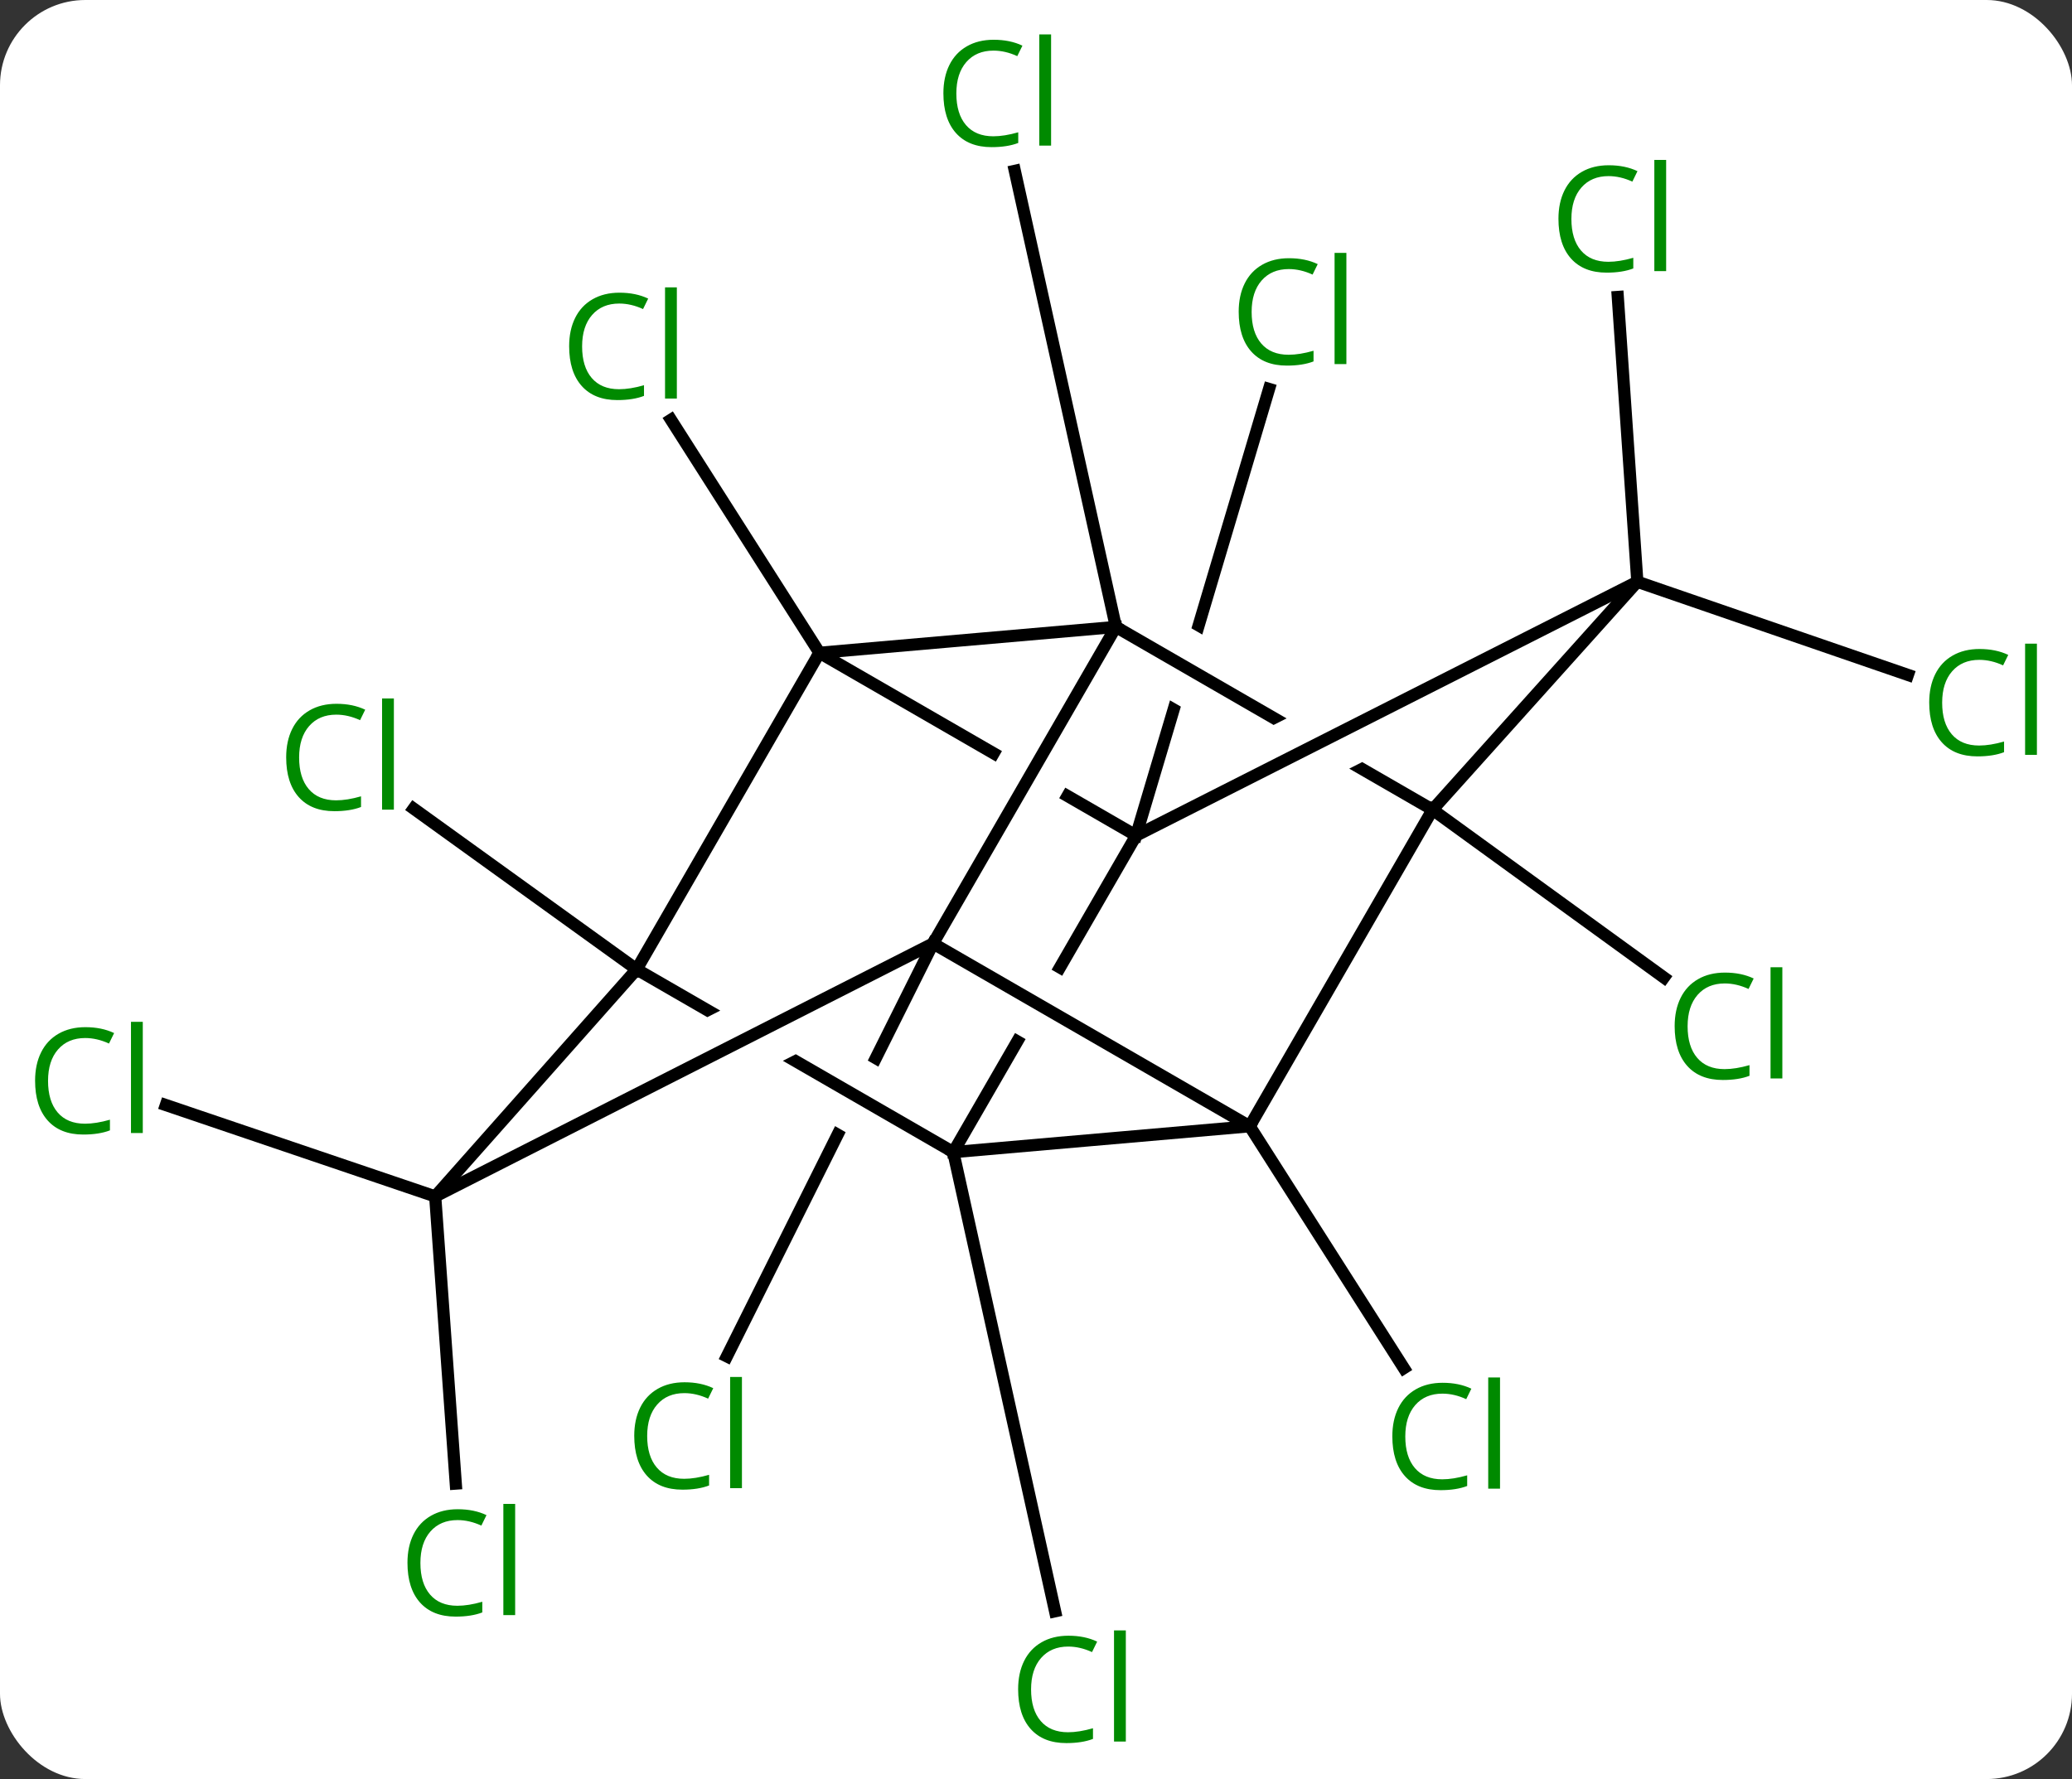 <svg width="170" viewBox="0 0 170 146" style="fill-opacity:1; color-rendering:auto; color-interpolation:auto; text-rendering:auto; stroke:black; stroke-linecap:square; stroke-miterlimit:10; shape-rendering:auto; stroke-opacity:1; fill:black; stroke-dasharray:none; font-weight:normal; stroke-width:1; font-family:'Open Sans'; font-style:normal; stroke-linejoin:miter; font-size:12; stroke-dashoffset:0; image-rendering:auto;" height="146" class="cas-substance-image" xmlns:xlink="http://www.w3.org/1999/xlink" xmlns="http://www.w3.org/2000/svg"><rect x="0" y="0" width="170" height="146" fill="#333333" stroke="none"/><svg class="cas-substance-single-component"><rect y="0" x="0" width="170" stroke="none" ry="7" rx="7" height="146" fill="white" class="cas-substance-group"/><svg y="0" x="0" width="170" viewBox="0 0 170 146" style="fill:black;" height="146" class="cas-substance-single-component-image"><svg><g><clipPath id="clipPath_3f2895c3c30448d696ab0d5374059dc21" clipPathUnits="userSpaceOnUse"><path d="M2.948 -56.857 L-12.025 -6.538 L26.314 4.87 L29.247 -4.986 L1.807 -20.829 L4.808 -26.025 L31.006 -10.899 L31.006 -10.899 L41.287 -45.449 L2.948 -56.857 Z"/></clipPath><clipPath id="clipPath_3f2895c3c30448d696ab0d5374059dc22" clipPathUnits="userSpaceOnUse"><path d="M-24.664 -7.861 L-30.72 4.269 L-2.038 20.829 L-5.038 26.025 L-33.405 9.647 L-48.114 39.109 L-12.326 56.977 L11.124 10.007 L-24.664 -7.861 Z"/></clipPath><clipPath id="clipPath_3f2895c3c30448d696ab0d5374059dc23" clipPathUnits="userSpaceOnUse"><path d="M5.832 -26.3 L11.028 -23.299 L-7.722 9.176 L-12.918 6.176 L5.832 -26.3 ZM-11.013 -38.623 L-31.014 -3.983 L1.461 14.767 L21.462 -19.873 L-11.013 -38.623 Z"/></clipPath><clipPath id="clipPath_3f2895c3c30448d696ab0d5374059dc24" clipPathUnits="userSpaceOnUse"><path d="M13.308 -40.747 L-6.693 -6.107 L25.782 12.643 L44.229 -19.307 L6.224 -0.057 L3.513 -5.41 L41.334 -24.566 L13.308 -40.747 Z"/></clipPath><clipPath id="clipPath_3f2895c3c30448d696ab0d5374059dc25" clipPathUnits="userSpaceOnUse"><path d="M-7.231 -17.676 L-25.981 14.799 L8.659 34.8 L16.035 22.026 L16.035 22.026 L-13.193 5.151 L-10.193 -0.045 L19.035 16.83 L27.409 2.325 L-7.231 -17.676 Z"/></clipPath><clipPath id="clipPath_3f2895c3c30448d696ab0d5374059dc26" clipPathUnits="userSpaceOnUse"><path d="M-26.013 -12.643 L-44.507 19.388 L-6.461 0.055 L-3.743 5.404 L-41.512 24.596 L-41.512 24.596 L-13.539 40.747 L6.462 6.107 L-26.013 -12.643 Z"/></clipPath><g transform="translate(85,73)" style="text-rendering:geometricPrecision; color-rendering:optimizeQuality; color-interpolation:linearRGB; stroke-linecap:butt; image-rendering:optimizeQuality;"><line y2="-19.428" y1="-38.551" x2="-17.766" x1="-29.949" style="fill:none;"/><line y2="-21.552" y1="-58.978" x2="6.555" x1="-1.738" style="fill:none;"/><line y2="-4.428" y1="-41.08" x2="8.214" x1="19.12" style="fill:none; clip-path:url(#clipPath_3f2895c3c30448d696ab0d5374059dc21);"/><line y2="6.552" y1="-6.638" x2="-32.766" x1="-51.062" style="fill:none;"/><line y2="4.428" y1="38.312" x2="-8.445" x1="-25.362" style="fill:none; clip-path:url(#clipPath_3f2895c3c30448d696ab0d5374059dc22);"/><line y2="-6.552" y1="7.221" x2="32.535" x1="51.516" style="fill:none;"/><line y2="21.552" y1="59.231" x2="-6.786" x1="1.565" style="fill:none;"/><line y2="-25.257" y1="-48.63" x2="49.338" x1="47.733" style="fill:none;"/><line y2="-25.257" y1="-17.613" x2="49.338" x1="71.535" style="fill:none;"/><line y2="25.185" y1="48.753" x2="-49.293" x1="-47.606" style="fill:none;"/><line y2="25.185" y1="17.688" x2="-49.293" x1="-71.391" style="fill:none;"/><line y2="19.428" y1="39.277" x2="17.535" x1="30.18" style="fill:none;"/><line y2="-21.552" y1="-19.428" x2="6.555" x1="-17.766" style="fill:none;"/><line y2="-4.428" y1="-19.428" x2="8.214" x1="-17.766" style="fill:none; clip-path:url(#clipPath_3f2895c3c30448d696ab0d5374059dc23);"/><line y2="6.552" y1="-19.428" x2="-32.766" x1="-17.766" style="fill:none;"/><line y2="4.428" y1="-21.552" x2="-8.445" x1="6.555" style="fill:none;"/><line y2="-6.552" y1="-21.552" x2="32.535" x1="6.555" style="fill:none; clip-path:url(#clipPath_3f2895c3c30448d696ab0d5374059dc24);"/><line y2="21.552" y1="-4.428" x2="-6.786" x1="8.214" style="fill:none; clip-path:url(#clipPath_3f2895c3c30448d696ab0d5374059dc25);"/><line y2="-25.257" y1="-4.428" x2="49.338" x1="8.214" style="fill:none;"/><line y2="21.552" y1="6.552" x2="-6.786" x1="-32.766" style="fill:none; clip-path:url(#clipPath_3f2895c3c30448d696ab0d5374059dc26);"/><line y2="25.185" y1="6.552" x2="-49.293" x1="-32.766" style="fill:none;"/><line y2="25.185" y1="4.428" x2="-49.293" x1="-8.445" style="fill:none;"/><line y2="19.428" y1="4.428" x2="17.535" x1="-8.445" style="fill:none;"/><line y2="-25.257" y1="-6.552" x2="49.338" x1="32.535" style="fill:none;"/><line y2="19.428" y1="-6.552" x2="17.535" x1="32.535" style="fill:none;"/><line y2="19.428" y1="21.552" x2="17.535" x1="-6.786" style="fill:none;"/></g><g transform="translate(85,73)" style="fill:rgb(0,138,0); text-rendering:geometricPrecision; color-rendering:optimizeQuality; image-rendering:optimizeQuality; font-family:'Open Sans'; stroke:rgb(0,138,0); color-interpolation:linearRGB;"><path style="stroke:none;" d="M-34.194 -48.089 Q-35.6 -48.089 -36.42 -47.152 Q-37.24 -46.214 -37.24 -44.574 Q-37.24 -42.902 -36.451 -41.98 Q-35.662 -41.058 -34.209 -41.058 Q-33.303 -41.058 -32.162 -41.386 L-32.162 -40.511 Q-33.053 -40.167 -34.35 -40.167 Q-36.24 -40.167 -37.272 -41.324 Q-38.303 -42.48 -38.303 -44.589 Q-38.303 -45.917 -37.811 -46.91 Q-37.319 -47.902 -36.381 -48.441 Q-35.444 -48.98 -34.178 -48.98 Q-32.834 -48.98 -31.819 -48.496 L-32.24 -47.636 Q-33.225 -48.089 -34.194 -48.089 ZM-29.467 -40.292 L-30.436 -40.292 L-30.436 -49.417 L-29.467 -49.417 L-29.467 -40.292 Z"/><path style="stroke:none;" d="M-3.489 -68.846 Q-4.895 -68.846 -5.715 -67.909 Q-6.535 -66.971 -6.535 -65.331 Q-6.535 -63.659 -5.746 -62.737 Q-4.957 -61.815 -3.504 -61.815 Q-2.598 -61.815 -1.457 -62.143 L-1.457 -61.268 Q-2.348 -60.925 -3.645 -60.925 Q-5.535 -60.925 -6.567 -62.081 Q-7.598 -63.237 -7.598 -65.346 Q-7.598 -66.674 -7.106 -67.667 Q-6.614 -68.659 -5.676 -69.198 Q-4.739 -69.737 -3.473 -69.737 Q-2.129 -69.737 -1.114 -69.253 L-1.536 -68.393 Q-2.52 -68.846 -3.489 -68.846 ZM1.238 -61.05 L0.269 -61.05 L0.269 -70.174 L1.238 -70.174 L1.238 -61.05 Z"/><path style="stroke:none;" d="M20.739 -50.918 Q19.333 -50.918 18.513 -49.981 Q17.692 -49.043 17.692 -47.403 Q17.692 -45.731 18.482 -44.809 Q19.271 -43.887 20.724 -43.887 Q21.63 -43.887 22.771 -44.215 L22.771 -43.34 Q21.88 -42.996 20.583 -42.996 Q18.692 -42.996 17.661 -44.153 Q16.63 -45.309 16.63 -47.418 Q16.63 -48.746 17.122 -49.739 Q17.614 -50.731 18.552 -51.27 Q19.489 -51.809 20.755 -51.809 Q22.099 -51.809 23.114 -51.325 L22.692 -50.465 Q21.708 -50.918 20.739 -50.918 ZM25.466 -43.121 L24.497 -43.121 L24.497 -52.246 L25.466 -52.246 L25.466 -43.121 Z"/><path style="stroke:none;" d="M-57.411 -14.351 Q-58.817 -14.351 -59.637 -13.414 Q-60.458 -12.476 -60.458 -10.836 Q-60.458 -9.164 -59.668 -8.242 Q-58.879 -7.32 -57.426 -7.32 Q-56.52 -7.32 -55.379 -7.648 L-55.379 -6.773 Q-56.27 -6.429 -57.567 -6.429 Q-59.458 -6.429 -60.489 -7.586 Q-61.52 -8.742 -61.52 -10.851 Q-61.52 -12.18 -61.028 -13.172 Q-60.536 -14.164 -59.598 -14.703 Q-58.661 -15.242 -57.395 -15.242 Q-56.051 -15.242 -55.036 -14.758 L-55.458 -13.898 Q-56.442 -14.351 -57.411 -14.351 ZM-52.684 -6.554 L-53.653 -6.554 L-53.653 -15.68 L-52.684 -15.68 L-52.684 -6.554 Z"/><path style="stroke:none;" d="M-28.854 41.329 Q-30.26 41.329 -31.08 42.266 Q-31.901 43.204 -31.901 44.844 Q-31.901 46.516 -31.111 47.438 Q-30.322 48.36 -28.869 48.36 Q-27.963 48.36 -26.822 48.032 L-26.822 48.907 Q-27.713 49.251 -29.01 49.251 Q-30.901 49.251 -31.932 48.094 Q-32.963 46.938 -32.963 44.829 Q-32.963 43.501 -32.471 42.508 Q-31.979 41.516 -31.041 40.977 Q-30.104 40.438 -28.838 40.438 Q-27.494 40.438 -26.479 40.922 L-26.901 41.782 Q-27.885 41.329 -28.854 41.329 ZM-24.127 49.126 L-25.096 49.126 L-25.096 40.001 L-24.127 40.001 L-24.127 49.126 Z"/><path style="stroke:none;" d="M56.508 7.708 Q55.102 7.708 54.282 8.645 Q53.462 9.583 53.462 11.223 Q53.462 12.895 54.251 13.817 Q55.04 14.739 56.493 14.739 Q57.399 14.739 58.54 14.411 L58.54 15.286 Q57.649 15.63 56.352 15.63 Q54.462 15.63 53.43 14.473 Q52.399 13.317 52.399 11.208 Q52.399 9.88 52.891 8.887 Q53.383 7.895 54.321 7.356 Q55.258 6.817 56.524 6.817 Q57.868 6.817 58.883 7.301 L58.462 8.161 Q57.477 7.708 56.508 7.708 ZM61.235 15.505 L60.266 15.505 L60.266 6.38 L61.235 6.38 L61.235 15.505 Z"/><path style="stroke:none;" d="M2.643 62.128 Q1.237 62.128 0.417 63.065 Q-0.404 64.003 -0.404 65.643 Q-0.404 67.315 0.386 68.237 Q1.175 69.159 2.628 69.159 Q3.534 69.159 4.675 68.831 L4.675 69.706 Q3.784 70.049 2.487 70.049 Q0.597 70.049 -0.435 68.893 Q-1.466 67.737 -1.466 65.628 Q-1.466 64.299 -0.974 63.307 Q-0.482 62.315 0.456 61.776 Q1.393 61.237 2.659 61.237 Q4.003 61.237 5.018 61.721 L4.596 62.581 Q3.612 62.128 2.643 62.128 ZM7.37 69.924 L6.401 69.924 L6.401 60.8 L7.37 60.8 L7.37 69.924 Z"/><path style="stroke:none;" d="M46.974 -58.547 Q45.568 -58.547 44.748 -57.61 Q43.928 -56.672 43.928 -55.032 Q43.928 -53.36 44.717 -52.438 Q45.506 -51.516 46.959 -51.516 Q47.865 -51.516 49.006 -51.844 L49.006 -50.969 Q48.115 -50.626 46.818 -50.626 Q44.928 -50.626 43.896 -51.782 Q42.865 -52.938 42.865 -55.047 Q42.865 -56.376 43.357 -57.368 Q43.849 -58.36 44.787 -58.899 Q45.724 -59.438 46.99 -59.438 Q48.334 -59.438 49.349 -58.954 L48.928 -58.094 Q47.943 -58.547 46.974 -58.547 ZM51.701 -50.751 L50.732 -50.751 L50.732 -59.876 L51.701 -59.876 L51.701 -50.751 Z"/><path style="stroke:none;" d="M77.394 -18.848 Q75.988 -18.848 75.168 -17.911 Q74.347 -16.973 74.347 -15.333 Q74.347 -13.661 75.137 -12.739 Q75.926 -11.817 77.379 -11.817 Q78.285 -11.817 79.426 -12.145 L79.426 -11.27 Q78.535 -10.927 77.238 -10.927 Q75.347 -10.927 74.316 -12.083 Q73.285 -13.239 73.285 -15.348 Q73.285 -16.677 73.777 -17.669 Q74.269 -18.661 75.207 -19.2 Q76.144 -19.739 77.41 -19.739 Q78.754 -19.739 79.769 -19.255 L79.347 -18.395 Q78.363 -18.848 77.394 -18.848 ZM82.121 -11.052 L81.152 -11.052 L81.152 -20.177 L82.121 -20.177 L82.121 -11.052 Z"/><path style="stroke:none;" d="M-47.46 51.748 Q-48.866 51.748 -49.686 52.685 Q-50.507 53.623 -50.507 55.263 Q-50.507 56.935 -49.717 57.857 Q-48.928 58.779 -47.475 58.779 Q-46.569 58.779 -45.428 58.451 L-45.428 59.326 Q-46.319 59.669 -47.616 59.669 Q-49.507 59.669 -50.538 58.513 Q-51.569 57.357 -51.569 55.248 Q-51.569 53.919 -51.077 52.927 Q-50.585 51.935 -49.647 51.396 Q-48.71 50.857 -47.444 50.857 Q-46.1 50.857 -45.085 51.341 L-45.507 52.201 Q-46.491 51.748 -47.46 51.748 ZM-42.733 59.544 L-43.702 59.544 L-43.702 50.419 L-42.733 50.419 L-42.733 59.544 Z"/><path style="stroke:none;" d="M-78.012 12.187 Q-79.418 12.187 -80.238 13.124 Q-81.058 14.062 -81.058 15.702 Q-81.058 17.374 -80.269 18.296 Q-79.48 19.218 -78.027 19.218 Q-77.121 19.218 -75.98 18.89 L-75.98 19.765 Q-76.871 20.108 -78.168 20.108 Q-80.058 20.108 -81.09 18.952 Q-82.121 17.796 -82.121 15.687 Q-82.121 14.358 -81.629 13.366 Q-81.137 12.374 -80.199 11.835 Q-79.262 11.296 -77.996 11.296 Q-76.652 11.296 -75.637 11.78 L-76.058 12.64 Q-77.043 12.187 -78.012 12.187 ZM-73.285 19.983 L-74.254 19.983 L-74.254 10.858 L-73.285 10.858 L-73.285 19.983 Z"/><path style="stroke:none;" d="M33.345 41.371 Q31.939 41.371 31.119 42.308 Q30.299 43.246 30.299 44.886 Q30.299 46.558 31.088 47.48 Q31.877 48.402 33.33 48.402 Q34.236 48.402 35.377 48.074 L35.377 48.949 Q34.486 49.292 33.189 49.292 Q31.299 49.292 30.267 48.136 Q29.236 46.98 29.236 44.871 Q29.236 43.542 29.728 42.55 Q30.22 41.558 31.158 41.019 Q32.095 40.48 33.361 40.48 Q34.705 40.48 35.72 40.964 L35.298 41.824 Q34.314 41.371 33.345 41.371 ZM38.072 49.167 L37.103 49.167 L37.103 40.042 L38.072 40.042 L38.072 49.167 Z"/></g></g></svg></svg></svg></svg>